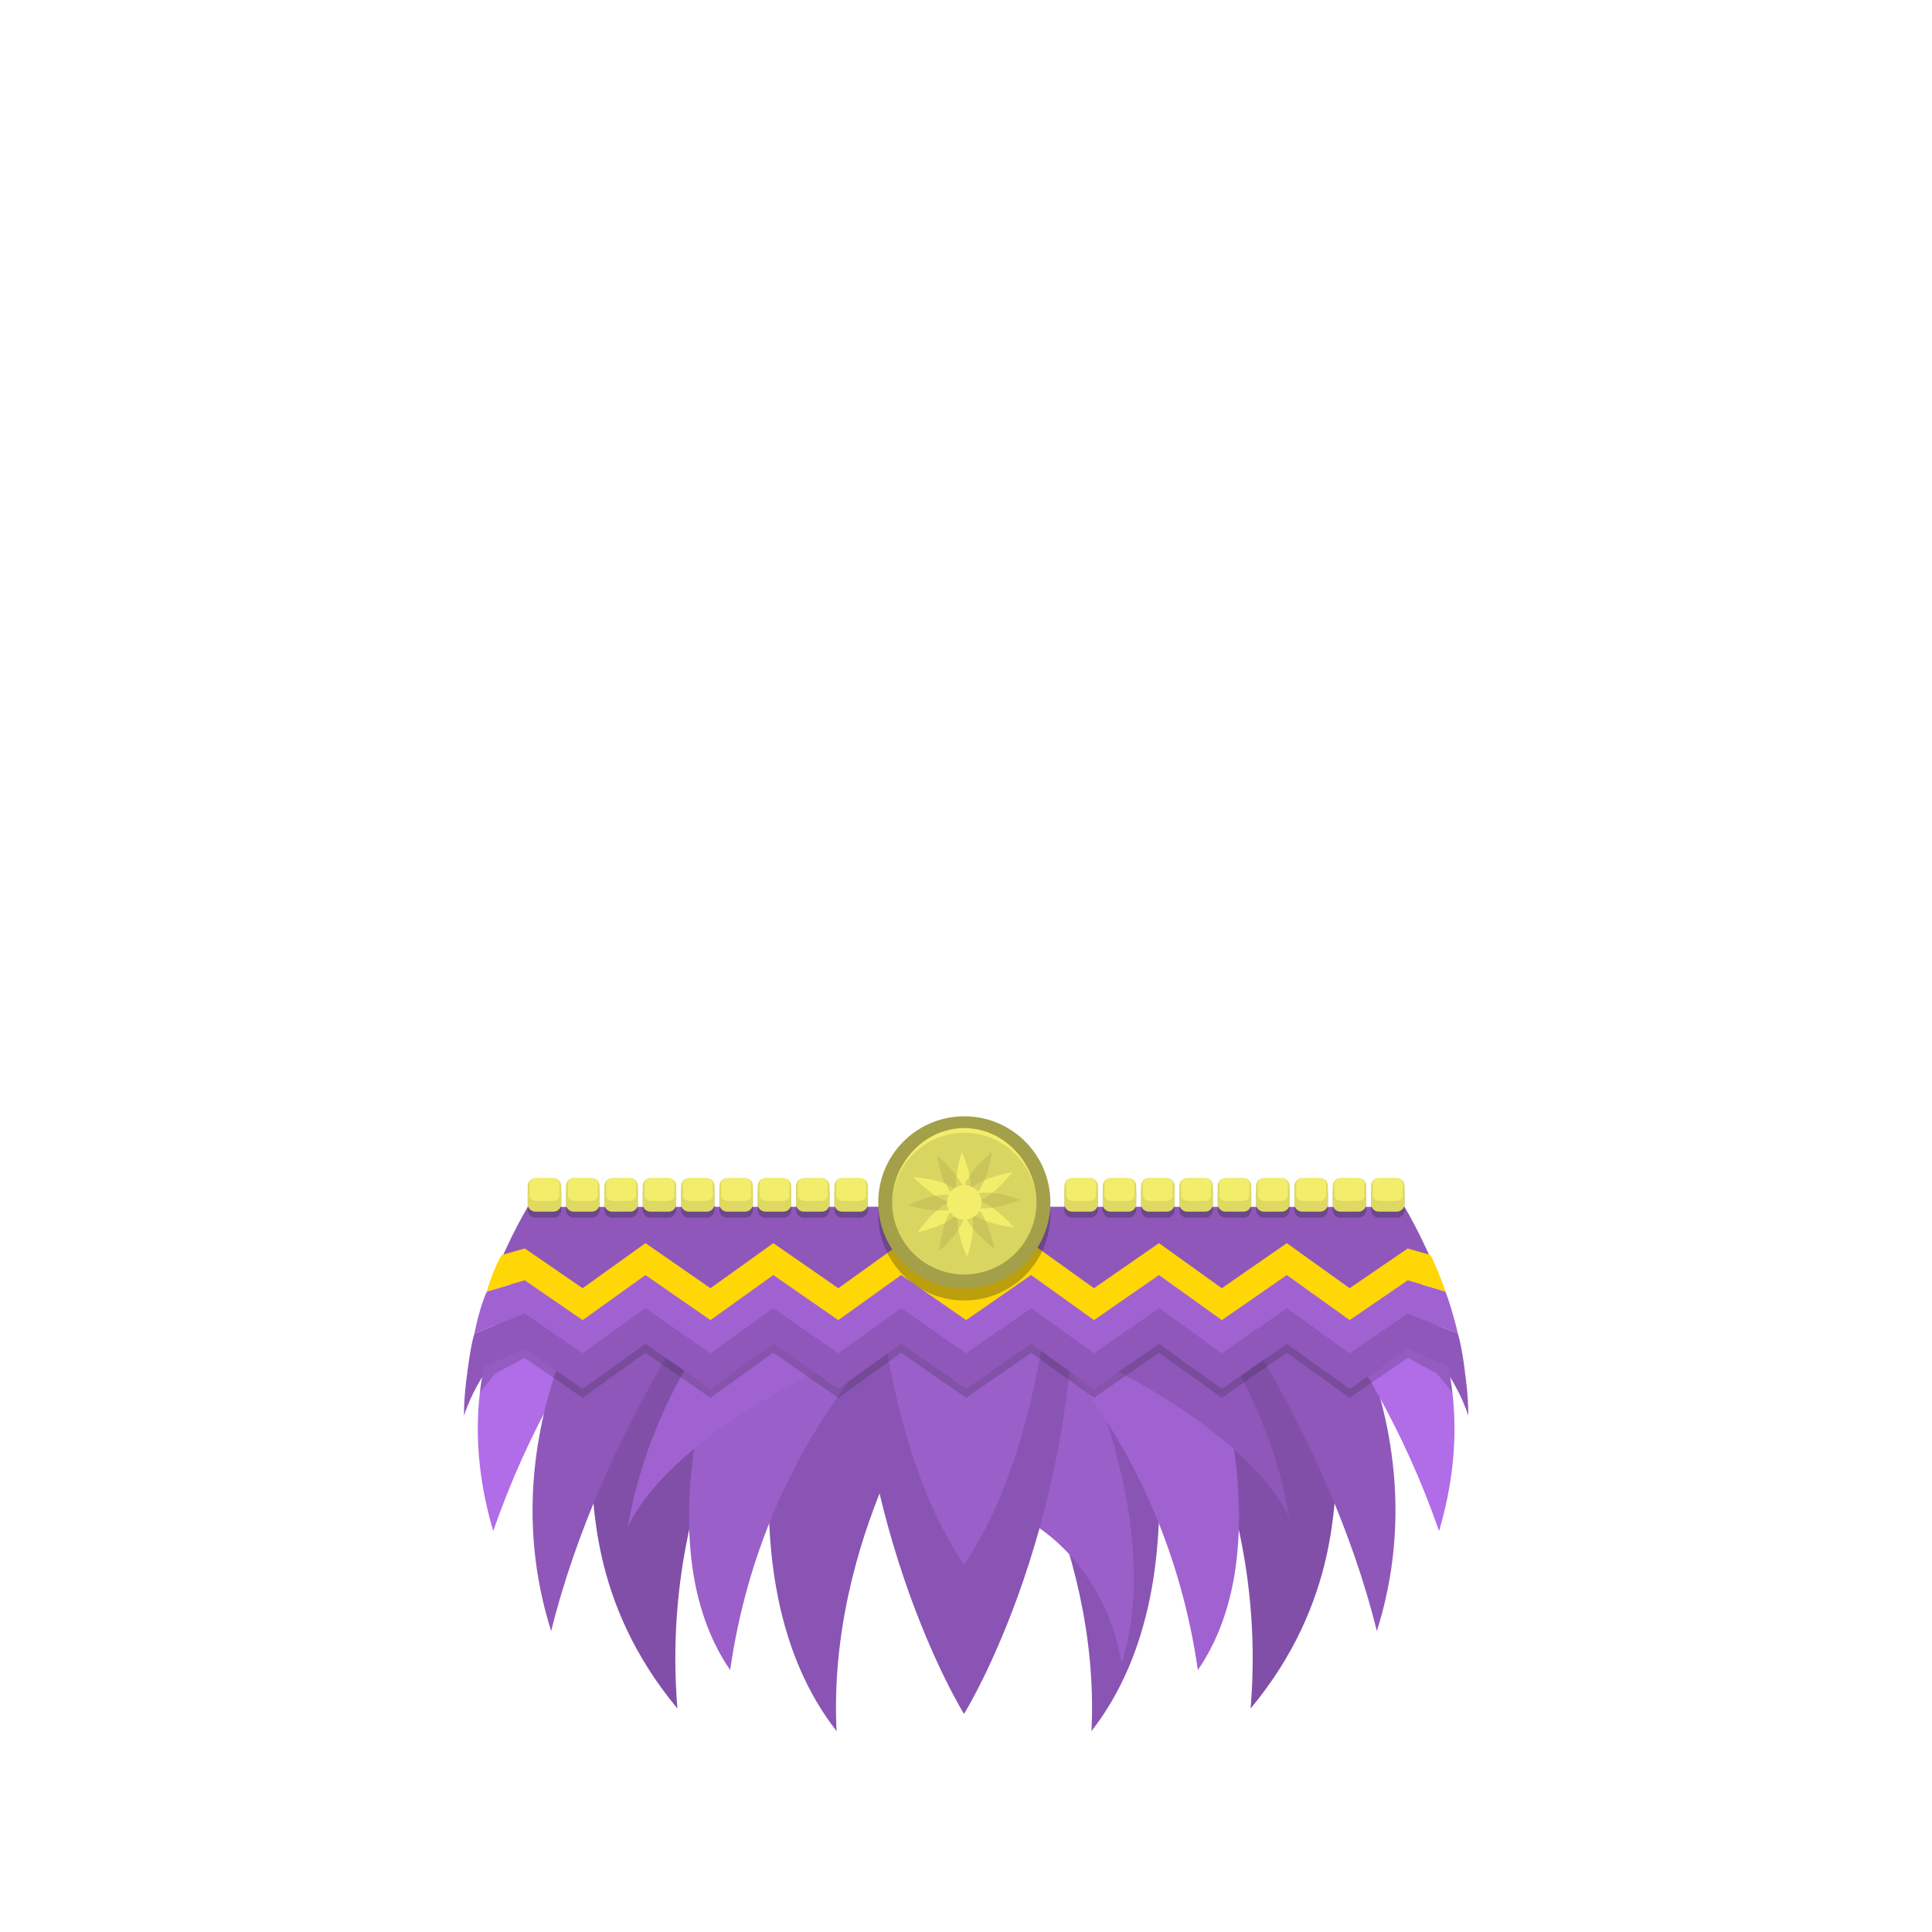 <?xml version="1.0" encoding="utf-8"?>
<!-- Generator: Adobe Illustrator 14.0.0, SVG Export Plug-In . SVG Version: 6.00 Build 43363)  -->
<!DOCTYPE svg PUBLIC "-//W3C//DTD SVG 1.1//EN" "http://www.w3.org/Graphics/SVG/1.1/DTD/svg11.dtd">
<svg version="1.1" id="content" xmlns="http://www.w3.org/2000/svg" xmlns:xlink="http://www.w3.org/1999/xlink" x="0px" y="0px"
	 width="500px" height="500px" viewBox="0 0 500 500" enable-background="new 0 0 500 500" xml:space="preserve">
<rect id="position" x="0" y="0" display="none" fill="none" stroke="#000000" stroke-width="1.002" width="500" height="500"/>
<g>
	<path fill="#8F57BA" d="M120.686,357.125c-0.392,3.098-0.609,6.211-0.609,9.301c6.573-20.927,35.598-43.139,51.436-53.996
		l-34.943-0.067c-1.641,2.789-3.544,6.354-5.461,10.477l-0.849,1.837l2.504,5.954l-8.562,22.804l-3.307,2.056L120.686,357.125z"/>
	<path fill="#8F57BA" d="M379.387,357.125c0.392,3.098,0.609,6.211,0.609,9.301c-6.573-20.927-35.598-43.139-51.436-53.996
		l34.943-0.067c1.641,2.789,3.544,6.354,5.461,10.477l0.849,1.837l-2.504,5.954l8.562,22.804l3.307,2.056L379.387,357.125z"/>
	<path fill="#B16CE8" d="M148.793,312.43l-7.239,7.387c0,0-28.072,28.725-13.899,76.421c18.261-52.876,50.677-81.493,50.677-81.493
		l-2.088-2.314H148.793z"/>
	<path fill="#8954B3" d="M242.912,356.967l-21.158-44.537h-9.277c-8.943,26.682-27.327,95.356,4.021,135.57
		C214.045,397.85,242.912,356.967,242.912,356.967z"/>
	<path fill="#8954B3" d="M277.219,312.43l-21.158,44.537c0,0,28.867,40.883,26.414,91.033
		c31.349-40.214,12.965-108.889,4.021-135.57H277.219z"/>
	<path fill="#814FA8" d="M208.233,332.319c0,0-38.409,43.336-32.92,109.839c-23.129-27.8-21.222-54.783-22.584-61.87
		c10.902-40.61,29.161-70.684,29.161-70.684L208.233,332.319z"/>
	<path fill="#8F57BA" d="M163.903,316.924c0,0-39.521,47.425-21.26,105.206c13.083-52.876,46.323-96.212,46.323-96.212
		l-20.659-10.246L163.903,316.924z"/>
	<path fill="#9A5FC9" d="M191.005,333.177c0,0-27.123,62.515-2.038,99.037c8.732-61.052,46.89-92.396,46.89-92.396L191.005,333.177z
		"/>
	<path fill="#9A5FC9" d="M265.566,393.405c0,0,19.749,9.346,24.733,37.076c11.907-37.953-13.695-86.948-13.695-86.948
		L265.566,393.405z"/>
	<path fill="#8954B3" d="M249.486,443.557c0,0-31.66-50.738-28.504-125.941c25.426,0,28.504,0,28.504,0s3.078,0,28.504,0
		C281.146,392.819,249.486,443.557,249.486,443.557z"/>
	<path fill="#814FA8" d="M290.739,332.319c0,0,38.409,43.336,32.92,109.839c23.129-27.8,21.222-54.783,22.584-61.87
		c-10.902-40.61-29.161-66.35-29.161-66.35L290.739,332.319z"/>
	<path fill="#8F57BA" d="M335.069,316.924c0,0,39.521,47.425,21.26,105.206c-13.083-52.876-46.323-96.212-46.323-96.212
		l20.659-8.963L335.069,316.924z"/>
	<path fill="#A162D1" d="M307.968,333.177c0,0,27.123,62.515,2.038,99.037c-8.732-61.052-46.89-92.396-46.89-92.396L307.968,333.177
		z"/>
	<path fill="#9A5FC9" d="M249.486,404.928c-22.171-32.33-23.417-87.313-23.417-87.313h23.417h23.417
		C272.903,317.615,271.657,372.598,249.486,404.928z"/>
	<path fill="#8F57BA" d="M277.671,349.372c0,0,43.361,18.08,56.042,43.342c-6.797-37.872-28.837-60.008-28.837-60.008
		L277.671,349.372z"/>
	<path fill="#A162D1" d="M218.528,351.647c0,0-43.361,18.08-56.042,43.342c6.797-37.872,28.837-60.008,28.837-60.008
		L218.528,351.647z"/>
	<path fill="#B16CE8" d="M351.281,312.43l7.239,7.387c0,0,28.072,28.725,13.899,76.421c-18.261-52.876-50.677-81.493-50.677-81.493
		l2.088-2.314H351.281z"/>
	<path opacity="0.2" fill="#1E2021" d="M375.228,355.866c-0.339-1.827-0.476-4.448-0.476-4.448l-10.425-3.172v-7.584H250.037
		H135.746v7.584l-10.425,3.172c0,0-0.137,2.621-0.476,4.448s-0.644,4.447-0.644,4.447l3.958-4.824l7.586-4.071l15.037,10.338
		l16.264-11.662l16.82,11.662l16.264-11.662l16.821,11.662l16.265-11.662l16.82,11.662l16.82-11.662l16.265,11.662l16.821-11.662
		l16.264,11.662l16.82-11.662l16.264,11.662l15.037-10.338l7.586,4.071l3.958,4.824
		C375.872,360.314,375.567,357.694,375.228,355.866z"/>
	<polygon fill="#8F57BA" points="364.328,338.348 250.037,338.348 135.804,338.348 135.804,349.143 150.782,359.44 167.047,347.778 
		183.867,359.44 200.131,347.778 216.952,359.44 233.216,347.778 250.037,359.44 266.857,347.778 283.122,359.44 299.943,347.778 
		316.207,359.44 333.027,347.778 349.291,359.44 364.328,349.143 	"/>
	<polygon fill="#A162D1" points="364.328,331.35 362.774,329.131 250.037,329.131 140.41,329.131 135.804,331.35 135.804,339.926 
		150.782,350.223 167.047,338.561 183.867,350.223 200.131,338.561 216.952,350.223 233.216,338.561 250.037,350.223 
		266.857,338.561 283.122,350.223 299.943,338.561 316.207,350.223 333.027,338.561 349.291,350.223 364.328,339.926 	"/>
	<polygon fill="#FFD606" points="364.328,323.09 349.906,330.83 333.123,320.557 316.278,320.557 300.068,320.557 283.685,320.557 
		266.964,320.557 250.581,320.557 250.037,319.612 139.089,322.073 135.804,323.09 135.804,331.35 150.782,341.649 167.047,329.987 
		183.867,341.649 200.131,329.987 216.952,341.649 233.216,329.987 250.037,341.649 266.857,329.987 283.122,341.649 
		299.943,329.987 316.207,341.649 333.027,329.987 349.291,341.649 364.328,331.35 	"/>
	<polygon fill="#8F57BA" points="364.328,321.199 363.47,312.363 250.037,312.295 136.569,312.363 135.804,323.09 150.782,333.387 
		167.047,321.725 183.867,333.387 200.131,321.725 216.952,333.387 233.216,321.725 250.037,333.387 266.857,321.725 
		283.122,333.387 299.943,321.725 316.207,333.387 333.027,321.725 349.291,333.387 364.328,323.09 	"/>
	<path fill="#FFD606" d="M129.876,324.785c-0.757,0.866-3.242,6.663-3.892,9.5l9.82-2.936l2.02-5.208l-2.02-3.052L129.876,324.785z"
		/>
	<path opacity="0.3" fill="#1E2021" d="M361.505,306.461h-0.255h-4.166h-0.255c-1.104,0-2,0.895-2,2v4.676c0,1.104,0.896,2,2,2
		h4.676c1.104,0,2-0.896,2-2v-4.676C363.505,307.356,362.609,306.461,361.505,306.461z"/>
	<path opacity="0.3" fill="#1E2021" d="M351.584,306.461h-0.255h-4.166h-0.255c-1.104,0-2,0.895-2,2v4.676c0,1.104,0.896,2,2,2
		h4.676c1.104,0,2-0.896,2-2v-4.676C353.584,307.356,352.688,306.461,351.584,306.461z"/>
	<path opacity="0.3" fill="#1E2021" d="M341.663,306.461h-0.255h-4.166h-0.255c-1.104,0-2,0.895-2,2v4.676c0,1.104,0.896,2,2,2
		h4.676c1.104,0,2-0.896,2-2v-4.676C343.663,307.356,342.767,306.461,341.663,306.461z"/>
	<path opacity="0.3" fill="#1E2021" d="M311.9,306.461h-0.255h-4.166h-0.255c-1.104,0-2,0.895-2,2v4.676c0,1.104,0.896,2,2,2h4.676
		c1.104,0,2-0.896,2-2v-4.676C313.9,307.356,313.005,306.461,311.9,306.461z"/>
	<path opacity="0.3" fill="#1E2021" d="M301.979,306.461h-0.255h-4.166h-0.255c-1.104,0-2,0.895-2,2v4.676c0,1.104,0.896,2,2,2
		h4.676c1.104,0,2-0.896,2-2v-4.676C303.979,307.356,303.084,306.461,301.979,306.461z"/>
	<path opacity="0.3" fill="#1E2021" d="M292.058,306.461h-0.255h-4.166h-0.255c-1.104,0-2,0.895-2,2v4.676c0,1.104,0.896,2,2,2
		h4.676c1.104,0,2-0.896,2-2v-4.676C294.058,307.356,293.163,306.461,292.058,306.461z"/>
	<path opacity="0.3" fill="#1E2021" d="M282.137,306.461h-0.255h-4.166h-0.255c-1.104,0-2,0.895-2,2v4.676c0,1.104,0.896,2,2,2
		h4.676c1.104,0,2-0.896,2-2v-4.676C284.137,307.356,283.242,306.461,282.137,306.461z"/>
	<path opacity="0.3" fill="#1E2021" d="M222.612,306.461h-0.255h-4.166h-0.255c-1.104,0-2,0.895-2,2v4.676c0,1.104,0.896,2,2,2
		h4.676c1.104,0,2-0.896,2-2v-4.676C224.612,307.356,223.717,306.461,222.612,306.461z"/>
	<path opacity="0.3" fill="#1E2021" d="M212.691,306.461h-0.255h-4.166h-0.255c-1.104,0-2,0.895-2,2v4.676c0,1.104,0.896,2,2,2
		h4.676c1.104,0,2-0.896,2-2v-4.676C214.691,307.356,213.796,306.461,212.691,306.461z"/>
	<path opacity="0.3" fill="#1E2021" d="M202.77,306.461h-0.255h-4.166h-0.255c-1.104,0-2,0.895-2,2v4.676c0,1.104,0.896,2,2,2h4.676
		c1.104,0,2-0.896,2-2v-4.676C204.77,307.356,203.875,306.461,202.77,306.461z"/>
	<path opacity="0.3" fill="#1E2021" d="M192.849,306.461h-0.255h-4.166h-0.255c-1.104,0-2,0.895-2,2v4.676c0,1.104,0.896,2,2,2
		h4.676c1.104,0,2-0.896,2-2v-4.676C194.849,307.356,193.954,306.461,192.849,306.461z"/>
	<path opacity="0.3" fill="#1E2021" d="M182.928,306.461h-0.255h-4.166h-0.255c-1.104,0-2,0.895-2,2v4.676c0,1.104,0.896,2,2,2
		h4.676c1.104,0,2-0.896,2-2v-4.676C184.928,307.356,184.033,306.461,182.928,306.461z"/>
	<path opacity="0.3" fill="#1E2021" d="M173.008,306.461h-0.255h-4.166h-0.255c-1.104,0-2,0.895-2,2v4.676c0,1.104,0.896,2,2,2
		h4.676c1.104,0,2-0.896,2-2v-4.676C175.008,307.356,174.112,306.461,173.008,306.461z"/>
	<path opacity="0.3" fill="#1E2021" d="M163.087,306.461h-0.255h-4.166h-0.255c-1.104,0-2,0.895-2,2v4.676c0,1.104,0.896,2,2,2
		h4.676c1.104,0,2-0.896,2-2v-4.676C165.087,307.356,164.191,306.461,163.087,306.461z"/>
	<path opacity="0.3" fill="#1E2021" d="M153.166,306.461h-0.255h-4.166h-0.255c-1.104,0-2,0.895-2,2v4.676c0,1.104,0.896,2,2,2
		h4.676c1.104,0,2-0.896,2-2v-4.676C155.166,307.356,154.27,306.461,153.166,306.461z"/>
	<path opacity="0.3" fill="#1E2021" d="M143.245,306.461h-0.255h-4.166h-0.255c-1.104,0-2,0.895-2,2v4.676c0,1.104,0.896,2,2,2
		h4.676c1.104,0,2-0.896,2-2v-4.676C145.245,307.356,144.349,306.461,143.245,306.461z"/>
	<path opacity="0.3" fill="#1E2021" d="M321.821,306.461h-0.255H317.4h-0.255c-1.104,0-2,0.895-2,2v4.676c0,1.104,0.896,2,2,2h4.676
		c1.104,0,2-0.896,2-2v-4.676C323.821,307.356,322.926,306.461,321.821,306.461z"/>
	<path opacity="0.3" fill="#1E2021" d="M331.742,306.461h-0.255h-4.166h-0.255c-1.104,0-2,0.895-2,2v4.676c0,1.104,0.896,2,2,2
		h4.676c1.104,0,2-0.896,2-2v-4.676C333.742,307.356,332.846,306.461,331.742,306.461z"/>
	<path fill="#DED962" d="M363.505,306.897c0-1.105-0.896-2-2-2h-4.676c-1.104,0-2,0.895-2,2v4.676c0,1.104,0.896,2,2,2h4.676
		c1.104,0,2-0.896,2-2V306.897z"/>
	<path fill="#F2ED6B" d="M363.032,306.257c0-0.751-0.798-1.36-1.782-1.36h-4.166c-0.984,0-1.782,0.609-1.782,1.36v3.181
		c0,0.752,0.798,1.361,1.782,1.361h4.166c0.984,0,1.782-0.609,1.782-1.361V306.257z"/>
	<path fill="#DED962" d="M353.584,306.897c0-1.105-0.896-2-2-2h-4.676c-1.104,0-2,0.895-2,2v4.676c0,1.104,0.896,2,2,2h4.676
		c1.104,0,2-0.896,2-2V306.897z"/>
	<path fill="#F2ED6B" d="M353.111,306.257c0-0.751-0.798-1.36-1.782-1.36h-4.166c-0.984,0-1.782,0.609-1.782,1.36v3.181
		c0,0.752,0.798,1.361,1.782,1.361h4.166c0.984,0,1.782-0.609,1.782-1.361V306.257z"/>
	<path fill="#DED962" d="M343.663,306.897c0-1.105-0.896-2-2-2h-4.676c-1.104,0-2,0.895-2,2v4.676c0,1.104,0.896,2,2,2h4.676
		c1.104,0,2-0.896,2-2V306.897z"/>
	<path fill="#F2ED6B" d="M343.19,306.257c0-0.751-0.798-1.36-1.782-1.36h-4.166c-0.984,0-1.782,0.609-1.782,1.36v3.181
		c0,0.752,0.798,1.361,1.782,1.361h4.166c0.984,0,1.782-0.609,1.782-1.361V306.257z"/>
	<path fill="#DED962" d="M333.742,306.897c0-1.105-0.896-2-2-2h-4.676c-1.104,0-2,0.895-2,2v4.676c0,1.104,0.896,2,2,2h4.676
		c1.104,0,2-0.896,2-2V306.897z"/>
	<path fill="#F2ED6B" d="M333.269,306.257c0-0.751-0.798-1.36-1.782-1.36h-4.166c-0.984,0-1.782,0.609-1.782,1.36v3.181
		c0,0.752,0.798,1.361,1.782,1.361h4.166c0.984,0,1.782-0.609,1.782-1.361V306.257z"/>
	<path fill="#DED962" d="M323.821,306.897c0-1.105-0.896-2-2-2h-4.676c-1.104,0-2,0.895-2,2v4.676c0,1.104,0.896,2,2,2h4.676
		c1.104,0,2-0.896,2-2V306.897z"/>
	<path fill="#F2ED6B" d="M323.348,306.257c0-0.751-0.798-1.36-1.782-1.36H317.4c-0.984,0-1.782,0.609-1.782,1.36v3.181
		c0,0.752,0.798,1.361,1.782,1.361h4.166c0.984,0,1.782-0.609,1.782-1.361V306.257z"/>
	<path fill="#DED962" d="M313.9,306.897c0-1.105-0.896-2-2-2h-4.676c-1.104,0-2,0.895-2,2v4.676c0,1.104,0.896,2,2,2h4.676
		c1.104,0,2-0.896,2-2V306.897z"/>
	<path fill="#F2ED6B" d="M313.427,306.257c0-0.751-0.798-1.36-1.782-1.36h-4.166c-0.984,0-1.782,0.609-1.782,1.36v3.181
		c0,0.752,0.798,1.361,1.782,1.361h4.166c0.984,0,1.782-0.609,1.782-1.361V306.257z"/>
	<path fill="#DED962" d="M303.979,306.897c0-1.105-0.896-2-2-2h-4.676c-1.104,0-2,0.895-2,2v4.676c0,1.104,0.896,2,2,2h4.676
		c1.104,0,2-0.896,2-2V306.897z"/>
	<path fill="#F2ED6B" d="M303.507,306.257c0-0.751-0.798-1.36-1.782-1.36h-4.166c-0.984,0-1.782,0.609-1.782,1.36v3.181
		c0,0.752,0.798,1.361,1.782,1.361h4.166c0.984,0,1.782-0.609,1.782-1.361V306.257z"/>
	<path fill="#DED962" d="M294.058,306.897c0-1.105-0.896-2-2-2h-4.676c-1.104,0-2,0.895-2,2v4.676c0,1.104,0.896,2,2,2h4.676
		c1.104,0,2-0.896,2-2V306.897z"/>
	<path fill="#F2ED6B" d="M293.586,306.257c0-0.751-0.798-1.36-1.782-1.36h-4.166c-0.984,0-1.782,0.609-1.782,1.36v3.181
		c0,0.752,0.798,1.361,1.782,1.361h4.166c0.984,0,1.782-0.609,1.782-1.361V306.257z"/>
	<path fill="#DED962" d="M284.137,306.897c0-1.105-0.896-2-2-2h-4.676c-1.104,0-2,0.895-2,2v4.676c0,1.104,0.896,2,2,2h4.676
		c1.104,0,2-0.896,2-2V306.897z"/>
	<path fill="#F2ED6B" d="M283.665,306.257c0-0.751-0.798-1.36-1.782-1.36h-4.166c-0.984,0-1.782,0.609-1.782,1.36v3.181
		c0,0.752,0.798,1.361,1.782,1.361h4.166c0.984,0,1.782-0.609,1.782-1.361V306.257z"/>
	<path fill="#DED962" d="M224.612,306.897c0-1.105-0.896-2-2-2h-4.676c-1.104,0-2,0.895-2,2v4.676c0,1.104,0.896,2,2,2h4.676
		c1.104,0,2-0.896,2-2V306.897z"/>
	<path fill="#F2ED6B" d="M224.139,306.257c0-0.751-0.798-1.36-1.782-1.36h-4.166c-0.984,0-1.782,0.609-1.782,1.36v3.181
		c0,0.752,0.798,1.361,1.782,1.361h4.166c0.984,0,1.782-0.609,1.782-1.361V306.257z"/>
	<path fill="#DED962" d="M214.691,306.897c0-1.105-0.896-2-2-2h-4.676c-1.104,0-2,0.895-2,2v4.676c0,1.104,0.896,2,2,2h4.676
		c1.104,0,2-0.896,2-2V306.897z"/>
	<path fill="#F2ED6B" d="M214.219,306.257c0-0.751-0.798-1.36-1.782-1.36h-4.166c-0.984,0-1.782,0.609-1.782,1.36v3.181
		c0,0.752,0.798,1.361,1.782,1.361h4.166c0.984,0,1.782-0.609,1.782-1.361V306.257z"/>
	<path fill="#DED962" d="M204.77,306.897c0-1.105-0.896-2-2-2h-4.676c-1.104,0-2,0.895-2,2v4.676c0,1.104,0.896,2,2,2h4.676
		c1.104,0,2-0.896,2-2V306.897z"/>
	<path fill="#F2ED6B" d="M204.298,306.257c0-0.751-0.798-1.36-1.782-1.36h-4.166c-0.984,0-1.782,0.609-1.782,1.36v3.181
		c0,0.752,0.798,1.361,1.782,1.361h4.166c0.984,0,1.782-0.609,1.782-1.361V306.257z"/>
	<path fill="#DED962" d="M194.849,306.897c0-1.105-0.896-2-2-2h-4.676c-1.104,0-2,0.895-2,2v4.676c0,1.104,0.896,2,2,2h4.676
		c1.104,0,2-0.896,2-2V306.897z"/>
	<path fill="#F2ED6B" d="M194.377,306.257c0-0.751-0.798-1.36-1.782-1.36h-4.166c-0.984,0-1.782,0.609-1.782,1.36v3.181
		c0,0.752,0.798,1.361,1.782,1.361h4.166c0.984,0,1.782-0.609,1.782-1.361V306.257z"/>
	<path fill="#DED962" d="M184.928,306.897c0-1.105-0.896-2-2-2h-4.676c-1.104,0-2,0.895-2,2v4.676c0,1.104,0.896,2,2,2h4.676
		c1.104,0,2-0.896,2-2V306.897z"/>
	<path fill="#F2ED6B" d="M184.456,306.257c0-0.751-0.798-1.36-1.782-1.36h-4.166c-0.984,0-1.782,0.609-1.782,1.36v3.181
		c0,0.752,0.798,1.361,1.782,1.361h4.166c0.984,0,1.782-0.609,1.782-1.361V306.257z"/>
	<path fill="#DED962" d="M175.008,306.897c0-1.105-0.896-2-2-2h-4.676c-1.104,0-2,0.895-2,2v4.676c0,1.104,0.896,2,2,2h4.676
		c1.104,0,2-0.896,2-2V306.897z"/>
	<path fill="#F2ED6B" d="M174.535,306.257c0-0.751-0.798-1.36-1.782-1.36h-4.166c-0.984,0-1.782,0.609-1.782,1.36v3.181
		c0,0.752,0.798,1.361,1.782,1.361h4.166c0.984,0,1.782-0.609,1.782-1.361V306.257z"/>
	<path fill="#DED962" d="M165.087,306.897c0-1.105-0.896-2-2-2h-4.676c-1.104,0-2,0.895-2,2v4.676c0,1.104,0.896,2,2,2h4.676
		c1.104,0,2-0.896,2-2V306.897z"/>
	<path fill="#F2ED6B" d="M164.614,306.257c0-0.751-0.798-1.36-1.782-1.36h-4.166c-0.984,0-1.782,0.609-1.782,1.36v3.181
		c0,0.752,0.798,1.361,1.782,1.361h4.166c0.984,0,1.782-0.609,1.782-1.361V306.257z"/>
	<path fill="#DED962" d="M155.166,306.897c0-1.105-0.896-2-2-2h-4.676c-1.104,0-2,0.895-2,2v4.676c0,1.104,0.896,2,2,2h4.676
		c1.104,0,2-0.896,2-2V306.897z"/>
	<path fill="#F2ED6B" d="M154.693,306.257c0-0.751-0.798-1.36-1.782-1.36h-4.166c-0.984,0-1.782,0.609-1.782,1.36v3.181
		c0,0.752,0.798,1.361,1.782,1.361h4.166c0.984,0,1.782-0.609,1.782-1.361V306.257z"/>
	<path fill="#DED962" d="M145.245,306.897c0-1.105-0.896-2-2-2h-4.676c-1.104,0-2,0.895-2,2v4.676c0,1.104,0.896,2,2,2h4.676
		c1.104,0,2-0.896,2-2V306.897z"/>
	<path fill="#F2ED6B" d="M144.772,306.257c0-0.751-0.798-1.36-1.782-1.36h-4.166c-0.984,0-1.782,0.609-1.782,1.36v3.181
		c0,0.752,0.798,1.361,1.782,1.361h4.166c0.984,0,1.782-0.609,1.782-1.361V306.257z"/>
	<circle opacity="0.3" fill="#1E2021" cx="249.563" cy="314.295" r="22.274"/>
	<circle fill="#A3A049" cx="249.563" cy="311.167" r="22.274"/>
	<path fill="#D9D561" d="M267.623,306.444c-0.086-0.328-0.165-0.66-0.269-0.981c-0.89-2.776-2.412-5.265-4.395-7.306
		c-0.236-0.242-0.483-0.471-0.732-0.699c-2.089-1.932-4.611-3.395-7.415-4.215c-0.324-0.094-0.653-0.176-0.984-0.253
		c-1.372-0.321-2.795-0.508-4.265-0.508s-2.893,0.187-4.265,0.508c-0.951,0.223-1.877,0.511-2.767,0.872
		c-2.689,1.094-5.058,2.801-6.951,4.939c-0.224,0.254-0.445,0.508-0.655,0.773c-1.759,2.219-3.031,4.84-3.638,7.71
		c-0.07,0.33-0.114,0.669-0.166,1.005c-0.146,0.939-0.244,1.896-0.244,2.878c0,1.961,0.305,3.85,0.865,5.626
		c0.103,0.326,0.231,0.641,0.352,0.959c1.026,2.721,2.664,5.135,4.755,7.08c0.248,0.231,0.492,0.467,0.753,0.685
		c2.177,1.817,4.777,3.132,7.627,3.81c0.329,0.078,0.658,0.15,0.993,0.211c1.086,0.197,2.198,0.315,3.341,0.315
		c1.798,0,3.53-0.269,5.176-0.742c0.327-0.095,0.647-0.201,0.967-0.313c2.749-0.958,5.209-2.528,7.203-4.564
		c0.236-0.242,0.459-0.497,0.683-0.751c1.876-2.136,3.266-4.697,4.015-7.527c0.087-0.328,0.185-0.652,0.254-0.988
		c0.254-1.227,0.389-2.498,0.389-3.8C268.249,309.532,268.017,307.955,267.623,306.444z"/>
	<path fill="#F2ED6B" d="M231.288,307.965c0.606-2.871,1.879-5.492,3.638-7.711c0.21-0.264,0.432-0.519,0.655-0.771
		c1.894-2.141,4.262-3.846,6.951-4.94c0.89-0.362,1.815-0.649,2.767-0.872c1.372-0.32,2.795-0.508,4.265-0.508
		s2.893,0.188,4.265,0.508c0.331,0.078,0.66,0.158,0.984,0.254c2.804,0.819,5.326,2.282,7.415,4.213
		c0.249,0.229,0.496,0.457,0.732,0.7c1.982,2.042,3.505,4.53,4.395,7.306c0.104,0.322,0.183,0.652,0.269,0.982
		c0.395,1.511,0.626,3.088,0.626,4.723c0-1.742-0.231-3.422-0.626-5.033c-0.086-0.35-0.165-0.703-0.269-1.046
		c-0.89-2.958-2.412-5.608-4.395-7.784c-0.236-0.259-0.483-0.502-0.732-0.746c-2.089-2.057-4.611-3.616-7.415-4.49
		c-0.324-0.101-0.653-0.187-0.984-0.27c-1.372-0.342-2.795-0.541-4.265-0.541s-2.893,0.199-4.265,0.541
		c-0.951,0.237-1.877,0.544-2.767,0.93c-2.689,1.166-5.058,2.983-6.951,5.264c-0.224,0.27-0.445,0.541-0.655,0.822
		c-1.759,2.365-3.031,5.158-3.638,8.217c-0.07,0.352-0.114,0.712-0.166,1.07c-0.146,1.002-0.244,2.021-0.244,3.066
		c0-0.981,0.099-1.938,0.244-2.879C231.174,308.633,231.218,308.295,231.288,307.965z"/>
	<path fill="#C9C55A" d="M250.919,304.346c0.223,1.271,0.289,2.424,0.175,3.408c0.892-0.84,2.155-1.609,3.689-2.293
		c0.837-2.017,1.51-4.499,1.944-7.306C254.225,300.24,252.235,302.371,250.919,304.346z"/>
	<path fill="#F2ED6B" d="M252.887,308.823c1.099-0.203,2.399-0.23,3.858-0.09c1.723-1.342,3.528-3.172,5.291-5.4
		c-2.794,0.508-5.259,1.24-7.254,2.129C254.221,306.815,253.585,307.949,252.887,308.823z"/>
	<path fill="#C9C55A" d="M253.44,310.724c1.057,0.365,2.203,0.98,3.401,1.822c2.16-0.319,4.633-1.021,7.266-2.091
		c-2.683-0.937-5.188-1.513-7.361-1.723C255.591,309.633,254.477,310.307,253.44,310.724z"/>
	<path fill="#F2ED6B" d="M256.842,312.546c-1.449,0.215-2.75,0.252-3.857,0.104c0.74,0.837,1.433,1.938,2.062,3.262
		c2.038,0.787,4.536,1.395,7.354,1.76C260.525,315.535,258.63,313.799,256.842,312.546z"/>
	<path fill="#C9C55A" d="M251.638,314.103c0.231,1.093,0.291,2.392,0.187,3.854c1.386,1.688,3.26,3.446,5.531,5.152
		c-0.578-2.781-1.372-5.226-2.311-7.197C253.679,315.385,252.53,314.776,251.638,314.103z"/>
	<path fill="#C9C55A" d="M247.556,308.143c-0.174-1.076-0.18-2.348-0.027-3.772c-1.225-1.699-2.9-3.485-4.948-5.233
		c0.431,2.737,1.076,5.154,1.873,7.115C245.705,306.817,246.752,307.452,247.556,308.143z"/>
	<path fill="#F2ED6B" d="M249.75,314.703c-0.336,1.064-0.924,2.225-1.734,3.445c0.373,2.15,1.138,4.604,2.274,7.207
		c0.866-2.703,1.38-5.223,1.535-7.398C250.895,316.823,250.194,315.728,249.75,314.703z"/>
	<path fill="#C9C55A" d="M248.015,318.149c-0.252-1.443-0.322-2.742-0.202-3.854c-0.818,0.76-1.9,1.48-3.207,2.143
		c-0.735,2.057-1.279,4.568-1.572,7.395C245.12,321.906,246.807,319.967,248.015,318.149z"/>
	<path fill="#F2ED6B" d="M246.328,312.987c-1.085,0.258-2.384,0.352-3.849,0.283c-1.651,1.428-3.363,3.346-5.01,5.659
		c2.765-0.647,5.188-1.503,7.137-2.491C245.098,315.059,245.677,313.893,246.328,312.987z"/>
	<path fill="#C9C55A" d="M245.681,311.115c-1.072-0.312-2.249-0.869-3.488-1.65c-2.142,0.43-4.577,1.255-7.15,2.457
		c2.726,0.799,5.256,1.248,7.437,1.348C243.589,312.313,244.668,311.584,245.681,311.115z"/>
	<path fill="#F2ED6B" d="M249.384,307.394c0.292-0.946,0.816-1.975,1.535-3.048c-0.33-1.865-1.008-3.992-2.006-6.257
		c-0.765,2.354-1.224,4.538-1.363,6.427C248.372,305.512,248.997,306.481,249.384,307.394z"/>
	<path fill="#F2ED6B" d="M242.193,309.465c1.645-0.328,3.122-0.43,4.333-0.26c-0.659-0.738-1.273-1.717-1.824-2.884
		c-2.218-0.85-5.071-1.438-8.316-1.694C238.364,306.666,240.344,308.304,242.193,309.465z"/>
	<circle fill="#F2ED6B" cx="249.564" cy="311.167" r="4.479"/>
	<path fill="#A162D1" d="M135.804,339.926l-13.018,5.156c0.685-3.614,2.057-8.457,3.197-10.797c6.576-1.965,9.82-2.936,9.82-2.936
		l2.695,8.045L135.804,339.926z"/>
	<path fill="#8F57BA" d="M135.804,349.143l-14.909,6.347c0,0,0.975-7.781,1.892-10.407c7.771-3.078,13.018-5.156,13.018-5.156
		l2.476,3.816L135.804,349.143z"/>
	<path fill="#FFD606" d="M370.198,324.785c0.697,1.225,2.981,6.564,3.892,9.5l-9.82-2.936l-2.02-5.208l2.02-3.052L370.198,324.785z"
		/>
	<path fill="#A162D1" d="M364.269,339.926l13.018,5.156c-0.87-3.848-2.409-8.862-3.197-10.797c-6.576-1.965-9.82-2.936-9.82-2.936
		l-2.695,8.045L364.269,339.926z"/>
	<path fill="#8F57BA" d="M364.269,349.143l14.909,6.347c0,0-0.666-6.251-1.892-10.407c-7.771-3.078-13.018-5.156-13.018-5.156
		l-2.476,3.816L364.269,349.143z"/>
</g>
</svg>
